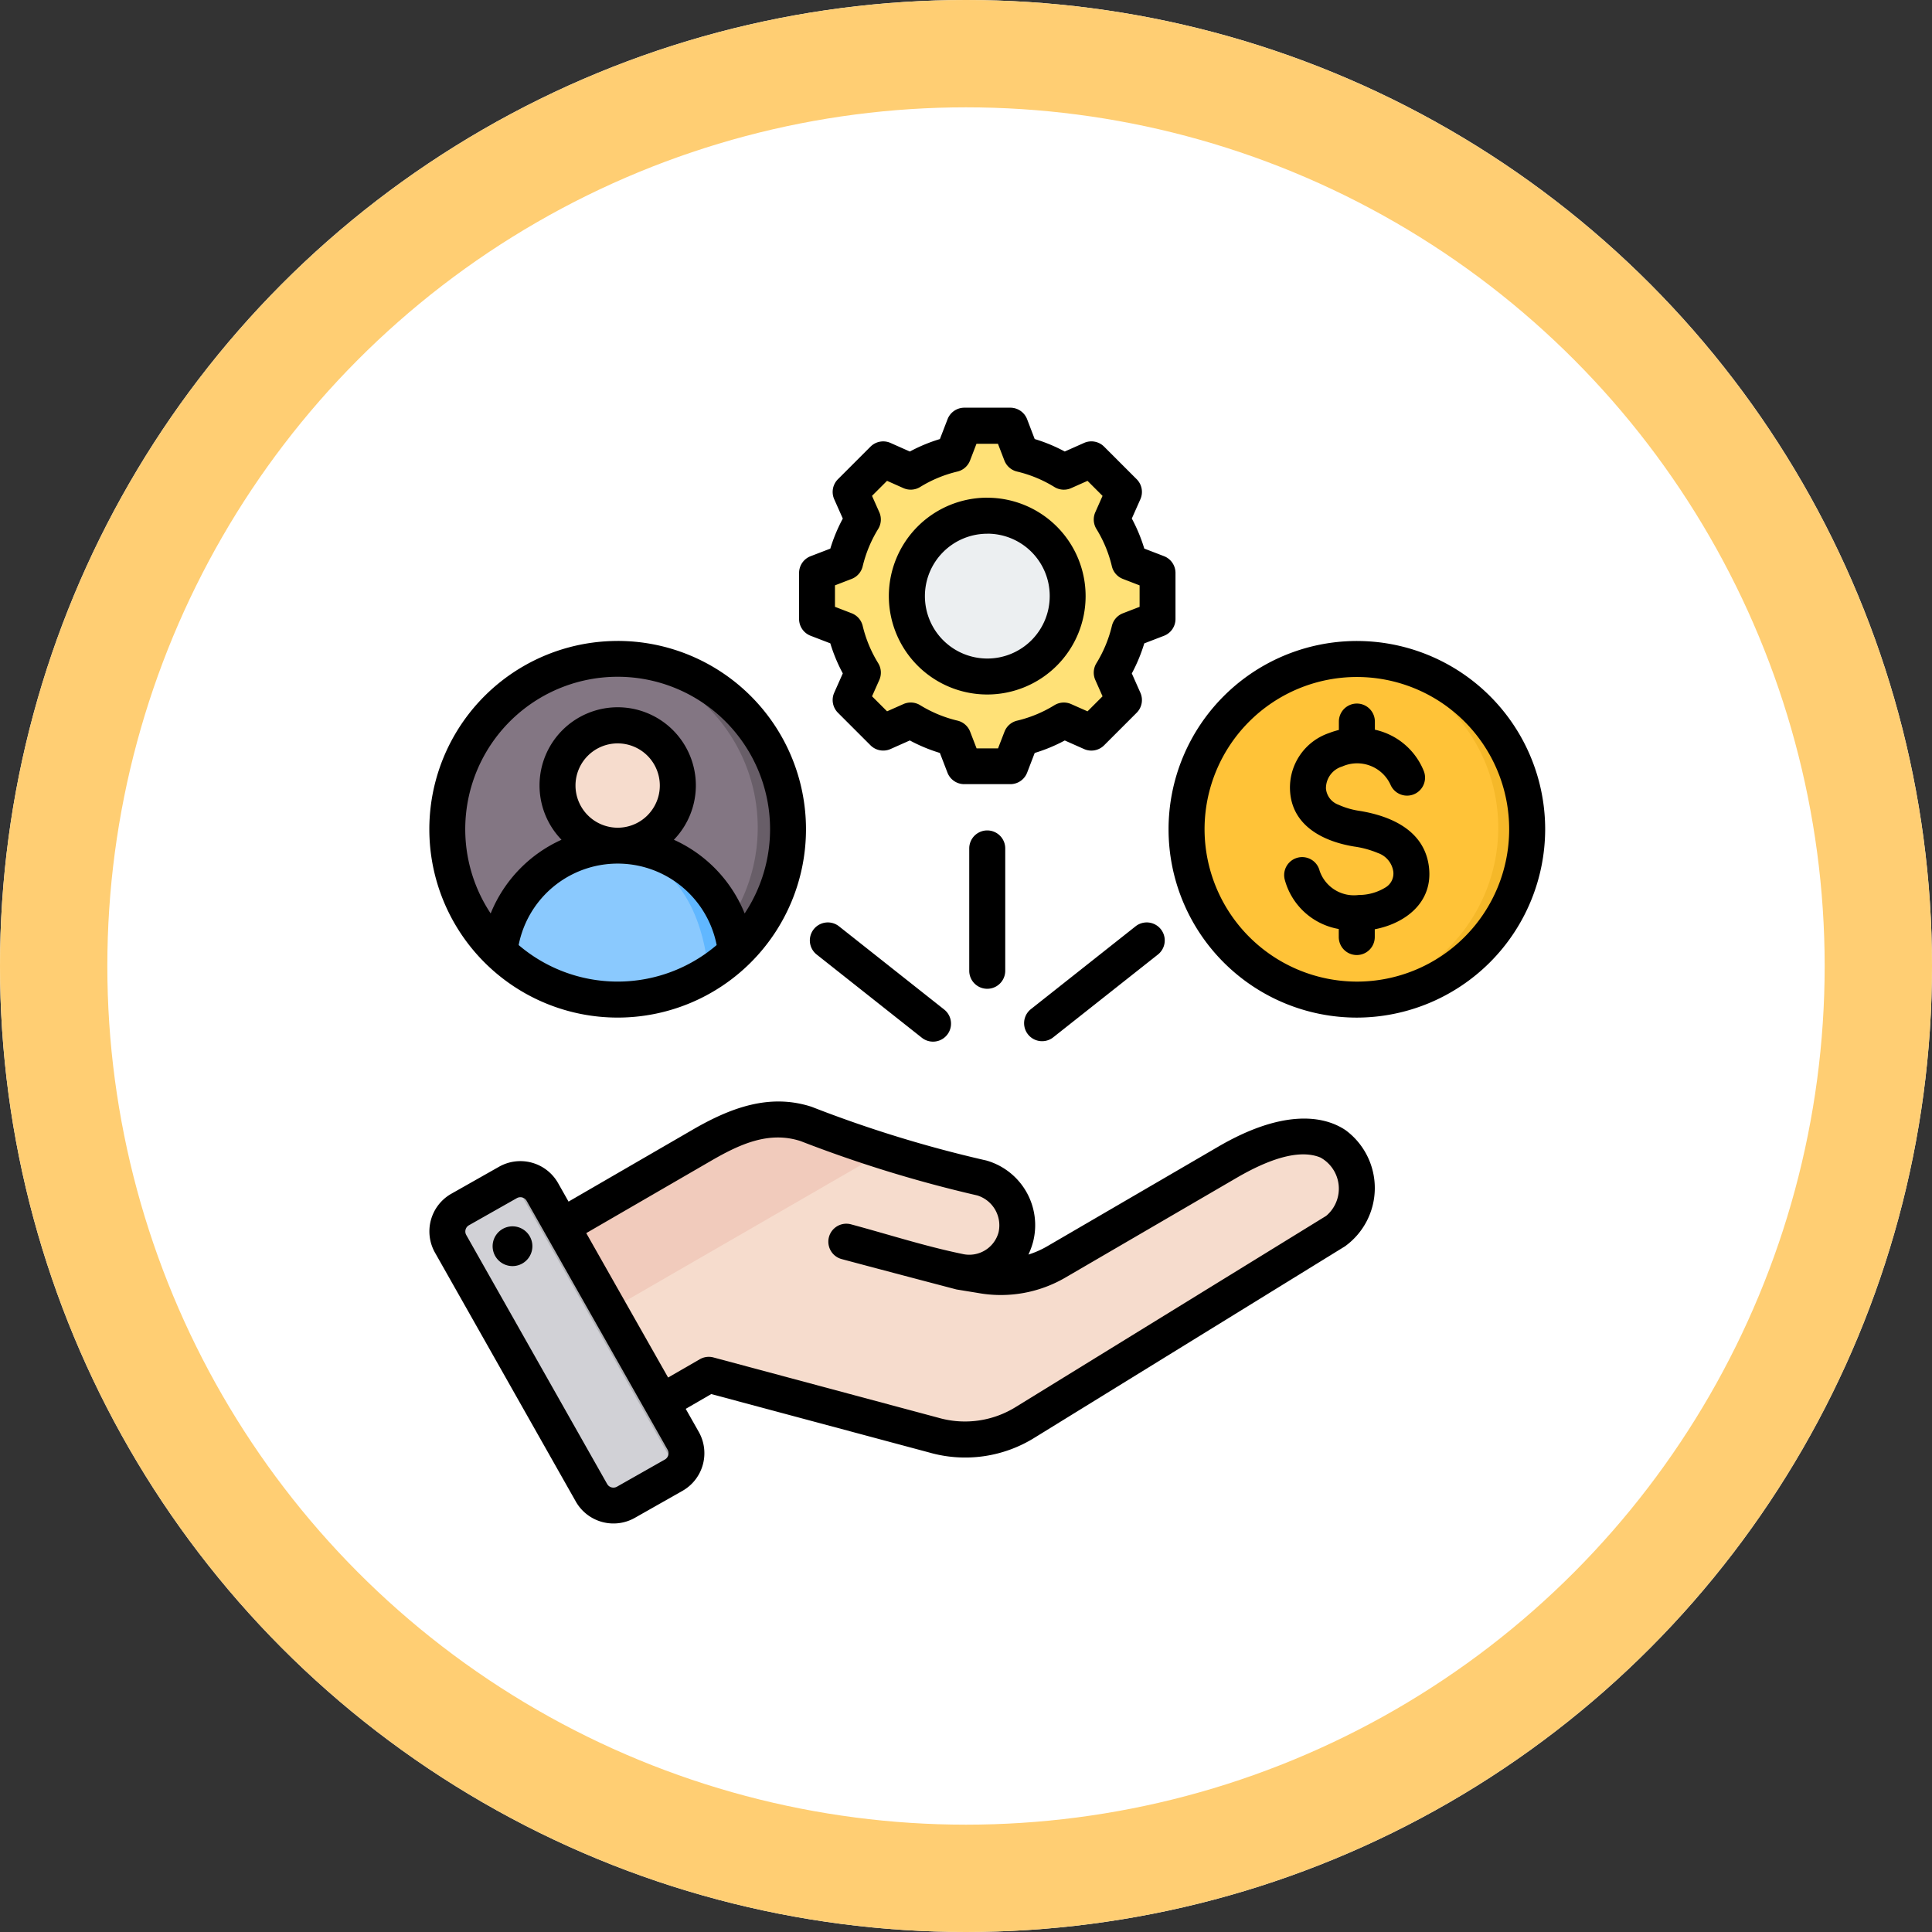 <svg xmlns="http://www.w3.org/2000/svg" width="90" height="90" viewBox="0 0 90 90">
  <rect x="0" y="0" width="90" height="90" fill="#333333" stroke="none"/>
  <g id="Grupo_1117137" data-name="Grupo 1117137" transform="translate(-179.711 -766)">
    <g id="Elipse_11510" data-name="Elipse 11510" transform="translate(179.711 766)" fill="#fff" stroke="#ffce73" stroke-width="5">
      <circle cx="45" cy="45" r="45" stroke="none"/>
      <circle cx="45" cy="45" r="42.5" fill="none"/>
    </g>
    <g id="Grupo_1117297" data-name="Grupo 1117297" transform="translate(192.711 777.992)">
      <g id="Grupo_1117296" data-name="Grupo 1117296" transform="translate(7.841 7.769)">
        <g id="Grupo_1117292" data-name="Grupo 1117292" transform="translate(0.001 10.865)">
          <path id="Trazado_874433" data-name="Trazado 874433" d="M22.971,133.85a7.933,7.933,0,1,0-7.933-7.932A7.948,7.948,0,0,0,22.971,133.85Z" transform="translate(-15.038 -117.984)" fill="#837683" fill-rule="evenodd"/>
          <path id="Trazado_874434" data-name="Trazado 874434" d="M91.234,125.917a7.932,7.932,0,0,1-7.228,7.9q.349.031.706.031a7.965,7.965,0,0,0,1.136-.081l.142-.021a7.934,7.934,0,0,0-1.278-15.763q-.357,0-.706.031A7.933,7.933,0,0,1,91.234,125.917Z" transform="translate(-76.778 -117.984)" fill="#685e68" fill-rule="evenodd"/>
          <path id="Trazado_874435" data-name="Trazado 874435" d="M43.684,200.98a5.542,5.542,0,0,0-5.508,4.944,7.931,7.931,0,0,0,11.016,0A5.54,5.54,0,0,0,43.684,200.98Z" transform="translate(-35.751 -192.282)" fill="#8ac9fe" fill-rule="evenodd"/>
          <path id="Trazado_874436" data-name="Trazado 874436" d="M84.015,201.025c3.3.419,4.626,2.914,4.931,5.9a7.876,7.876,0,0,0,1.281-1,5.54,5.54,0,0,0-5.507-4.944A5.462,5.462,0,0,0,84.015,201.025Z" transform="translate(-76.786 -192.282)" fill="#60b7ff" fill-rule="evenodd"/>
          <path id="Trazado_874437" data-name="Trazado 874437" d="M66.816,149.137a2.8,2.8,0,1,0-2.8-2.8A2.807,2.807,0,0,0,66.816,149.137Z" transform="translate(-58.882 -140.858)" fill="#f6dccd" fill-rule="evenodd"/>
          <path id="Trazado_874438" data-name="Trazado 874438" d="M89.825,146.337a2.8,2.8,0,0,1-2.448,2.779,2.914,2.914,0,0,0,.352.021,2.8,2.8,0,1,0,0-5.6,2.917,2.917,0,0,0-.352.022A2.8,2.8,0,0,1,89.825,146.337Z" transform="translate(-79.796 -140.858)" fill="#f1cbbc" fill-rule="evenodd"/>
        </g>
        <g id="Grupo_1117293" data-name="Grupo 1117293" transform="translate(17.218 0)">
          <path id="Trazado_874439" data-name="Trazado 874439" d="M188.838,15.628a6.764,6.764,0,0,1,1.983.822l1.288-.572,1.518,1.518-.572,1.288a6.764,6.764,0,0,1,.822,1.983l1.315.506v2.148l-1.315.506a6.769,6.769,0,0,1-.822,1.982l.572,1.288-1.518,1.519-1.288-.573a6.766,6.766,0,0,1-1.983.823l-.506,1.314h-2.148l-.506-1.315a6.769,6.769,0,0,1-1.982-.822l-1.288.573L180.889,27.1l.573-1.287a6.787,6.787,0,0,1-.823-1.983l-1.314-.506V21.173l1.314-.506a6.766,6.766,0,0,1,.823-1.983l-.573-1.288,1.519-1.518,1.287.572a6.785,6.785,0,0,1,1.983-.822l.506-1.315h2.148Z" transform="translate(-179.325 -14.313)" fill="#ffe177" fill-rule="evenodd"/>
          <path id="Trazado_874440" data-name="Trazado 874440" d="M216.368,16.07l.433-.192,1.518,1.518-.572,1.288a6.764,6.764,0,0,1,.822,1.983l1.315.506v2.148l-1.315.506a6.769,6.769,0,0,1-.822,1.982l.572,1.288L216.8,28.616l-.433-.192L217.7,27.1l-.573-1.288a6.771,6.771,0,0,0,.822-1.982l1.315-.506V21.173l-1.315-.506a6.766,6.766,0,0,0-.822-1.983L217.7,17.4Zm-9.46,0,.192-.192,1.287.572c-.091.051-.181.1-.269.158Zm6.622-.442a6.764,6.764,0,0,1,1.983.822l-.355.158a8.853,8.853,0,0,0-2.253-.98l-.506-1.315h.625Zm-5.141,12.415-1.288.573-.192-.192,1.211-.538Q208.251,27.967,208.388,28.043Zm7.124,0a6.766,6.766,0,0,1-1.983.823l-.506,1.314H212.4l.506-1.314a8.874,8.874,0,0,0,2.253-.98Z" transform="translate(-204.017 -14.313)" fill="#ffd064" fill-rule="evenodd"/>
          <path id="Trazado_874441" data-name="Trazado 874441" d="M223.044,54.289a3.744,3.744,0,1,1-3.743,3.744A3.744,3.744,0,0,1,223.044,54.289Z" transform="translate(-215.112 -50.1)" fill="#eceff1" fill-rule="evenodd"/>
          <path id="Trazado_874442" data-name="Trazado 874442" d="M223.044,54.289c.085,0,.17,0,.254.009a3.744,3.744,0,0,0,0,7.47c-.084.005-.169.008-.254.008a3.744,3.744,0,0,1,0-7.488Z" transform="translate(-215.112 -50.1)" fill="#d1d1d6" fill-rule="evenodd"/>
        </g>
        <g id="Grupo_1117294" data-name="Grupo 1117294" transform="translate(0 32.179)">
          <path id="Trazado_874443" data-name="Trazado 874443" d="M41.491,327.374l8.3-4.809c1.559-.9,3.143-1.544,4.857-.988a58.108,58.108,0,0,0,8.207,2.522,2.307,2.307,0,0,1,1.6,2.762,2.235,2.235,0,0,1-2.765,1.6l1.113.178a5.161,5.161,0,0,0,3.558-.621l7.982-4.649c6.205-3.613,7.116,1.947,5.054,3.218L64.909,335.5a5.318,5.318,0,0,1-4.3.606L50.1,333.294l-3.893,2.247a1.573,1.573,0,0,1-2.142-.576l-3.148-5.45a1.574,1.574,0,0,1,.573-2.142Z" transform="translate(-38.018 -321.369)" fill="#f6dccd" fill-rule="evenodd"/>
          <path id="Trazado_874444" data-name="Trazado 874444" d="M41.491,327.374l8.3-4.809c1.559-.9,3.143-1.544,4.857-.988,1.021.33,2.39.866,3.926,1.379l-16.084,9.288-1.574-2.727A1.574,1.574,0,0,1,41.491,327.374Z" transform="translate(-38.018 -321.369)" fill="#f1cbbc" fill-rule="evenodd"/>
          <path id="Trazado_874445" data-name="Trazado 874445" d="M19.462,350.746l6.586,11.635a1.18,1.18,0,0,1-.443,1.6l-2.242,1.269a1.18,1.18,0,0,1-1.6-.445l-6.583-11.635a1.176,1.176,0,0,1,.443-1.6L17.86,350.3A1.179,1.179,0,0,1,19.462,350.746Z" transform="translate(-15.025 -347.134)" fill="#d1d1d6" fill-rule="evenodd"/>
          <path id="Trazado_874446" data-name="Trazado 874446" d="M49.132,358.741,50.3,360.8l1.153,2.037a1.178,1.178,0,0,1-.44,1.6l.8-.453a1.18,1.18,0,0,0,.443-1.6L51.1,360.337l-2.322-4.1-2.325-4.106-.783-1.381A1.18,1.18,0,0,0,44.3,350.2l1.354,2.392,2.322,4.1,1.156,2.042Z" transform="translate(-41.23 -347.134)" fill="#b1b1b5" fill-rule="evenodd"/>
        </g>
        <g id="Grupo_1117295" data-name="Grupo 1117295" transform="translate(34.442 10.871)">
          <path id="Trazado_874447" data-name="Trazado 874447" d="M351.6,118.043a7.928,7.928,0,1,1-7.928,7.928A7.928,7.928,0,0,1,351.6,118.043Z" transform="translate(-343.675 -118.043)" fill="#ffc338" fill-rule="evenodd"/>
          <path id="Trazado_874448" data-name="Trazado 874448" d="M413.526,118.043a7.928,7.928,0,1,1,0,15.856c-.228,0-.455-.01-.679-.029a7.928,7.928,0,0,0,0-15.8C413.071,118.053,413.3,118.043,413.526,118.043Z" transform="translate(-405.598 -118.043)" fill="#f5b829" fill-rule="evenodd"/>
        </g>
      </g>
      <path id="Trazado_874449" data-name="Trazado 874449" d="M18.944,53.638l.612,1.081v0a2.017,2.017,0,0,1-.761,2.737l-2.232,1.265h0a2.018,2.018,0,0,1-2.737-.761l-6.563-11.6a2.014,2.014,0,0,1,.757-2.74l2.235-1.265h0a2.019,2.019,0,0,1,2.738.758v0l.492.87,5.8-3.36c1.769-1.023,3.578-1.688,5.521-1.057a57.436,57.436,0,0,0,8.072,2.487.849.849,0,0,1,.109.027,3.133,3.133,0,0,1,2.14,3.771,3.571,3.571,0,0,1-.219.6,4.313,4.313,0,0,0,.89-.395l7.958-4.635c2.9-1.689,4.833-1.5,5.927-.765a3.349,3.349,0,0,1-.028,5.41L35.217,54.967a6.109,6.109,0,0,1-4.944.7h0l-10.14-2.718ZM18.1,55.544,11.534,43.949a.337.337,0,0,0-.456-.128L8.844,45.086h0a.333.333,0,0,0-.124.453h0l6.564,11.6h0a.336.336,0,0,0,.456.125L17.97,56h0A.336.336,0,0,0,18.1,55.544Zm.023-3.365,1.476-.852a.839.839,0,0,1,.636-.084L30.705,54.05a4.485,4.485,0,0,0,3.631-.51h0l14.442-8.892a1.656,1.656,0,0,0-.265-2.717c-.821-.342-2.081-.118-3.911.948l-7.958,4.635a5.972,5.972,0,0,1-4.1.723h0l-.987-.161s-3.5-.918-5.349-1.415a.838.838,0,1,1,.435-1.619c1.8.485,3.43,1.016,5.181,1.378a1.413,1.413,0,0,0,1.691-1h0a1.459,1.459,0,0,0-.99-1.724,59.946,59.946,0,0,1-8.229-2.531h0c-1.474-.479-2.822.137-4.164.913L14.31,45.451Zm-7.381-7.034a.926.926,0,1,1-.784,1.049.926.926,0,0,1,.784-1.049Zm5.035-27.28A8.773,8.773,0,1,1,7,26.639a8.772,8.772,0,0,1,8.773-8.773ZM21.689,30.56a7.1,7.1,0,1,0-11.832,0,6.4,6.4,0,0,1,3.3-3.433,3.641,3.641,0,1,1,5.235,0A6.4,6.4,0,0,1,21.689,30.56ZM11.161,32.032a7.1,7.1,0,0,0,9.224,0,4.7,4.7,0,0,0-9.224,0Zm4.612-5.466A1.964,1.964,0,1,0,13.809,24.6,1.969,1.969,0,0,0,15.773,26.566ZM35.2,8.46a7.591,7.591,0,0,1,1.4.581l.9-.4a.838.838,0,0,1,.933.173l1.517,1.517a.838.838,0,0,1,.174.932l-.4.9a7.561,7.561,0,0,1,.581,1.4l.917.353a.838.838,0,0,1,.537.782v2.146a.838.838,0,0,1-.537.782l-.917.353a7.647,7.647,0,0,1-.581,1.4l.4.9a.838.838,0,0,1-.174.932l-1.517,1.517a.838.838,0,0,1-.932.174l-.9-.4a7.565,7.565,0,0,1-1.4.581l-.353.917a.838.838,0,0,1-.783.537H31.918a.838.838,0,0,1-.782-.537l-.353-.917a7.631,7.631,0,0,1-1.4-.582l-.9.4a.838.838,0,0,1-.932-.174l-1.517-1.517a.838.838,0,0,1-.173-.933l.4-.9a7.633,7.633,0,0,1-.582-1.4l-.918-.353a.838.838,0,0,1-.537-.782V14.7a.838.838,0,0,1,.537-.782l.918-.353a7.639,7.639,0,0,1,.582-1.4l-.4-.9a.838.838,0,0,1,.173-.933l1.517-1.517a.838.838,0,0,1,.933-.173l.9.4a7.586,7.586,0,0,1,1.4-.581l.355-.92A.838.838,0,0,1,31.918,7h2.146a.838.838,0,0,1,.783.538Zm-1.412,1-.3-.779h-1l-.3.78a.839.839,0,0,1-.588.514,5.914,5.914,0,0,0-1.736.719.838.838,0,0,1-.78.052l-.762-.339-.7.7.339.762a.838.838,0,0,1-.052.78,5.964,5.964,0,0,0-.722,1.74.838.838,0,0,1-.514.587l-.777.3v1l.777.3a.838.838,0,0,1,.514.586,5.949,5.949,0,0,0,.722,1.738.839.839,0,0,1,.053.782l-.339.762.7.7.763-.338a.839.839,0,0,1,.778.052,5.956,5.956,0,0,0,1.74.72.839.839,0,0,1,.589.515l.3.777h1l.3-.777a.838.838,0,0,1,.589-.514,5.888,5.888,0,0,0,1.735-.719.839.839,0,0,1,.781-.053l.763.338.7-.7-.338-.763a.839.839,0,0,1,.052-.778,5.969,5.969,0,0,0,.721-1.738.838.838,0,0,1,.514-.589l.777-.3v-1l-.777-.3a.838.838,0,0,1-.515-.589,5.9,5.9,0,0,0-.719-1.738.839.839,0,0,1-.053-.779l.338-.763-.7-.7-.762.339a.838.838,0,0,1-.78-.052,5.914,5.914,0,0,0-1.736-.719A.839.839,0,0,1,33.788,9.459Zm-.8,1.734a4.583,4.583,0,1,1-4.582,4.582A4.583,4.583,0,0,1,32.99,11.192Zm0,1.677A2.907,2.907,0,1,0,35.9,15.775a2.9,2.9,0,0,0-2.908-2.906ZM50.208,35.412A8.772,8.772,0,1,1,58.98,26.64a8.789,8.789,0,0,1-8.772,8.772Zm0-1.677a7.095,7.095,0,1,0-7.095-7.095,7.109,7.109,0,0,0,7.095,7.095ZM49.37,22.007v-.386a.838.838,0,1,1,1.677,0V22a3.185,3.185,0,0,1,2.272,1.909.838.838,0,1,1-1.546.649,1.71,1.71,0,0,0-2.246-.844,1.057,1.057,0,0,0-.759,1.022v0a.883.883,0,0,0,.579.758,3.661,3.661,0,0,0,1,.29h0c1.44.237,3.013.9,3.219,2.613.2,1.661-1.12,2.633-2.524,2.9v.362a.838.838,0,1,1-1.677,0v-.374a3.167,3.167,0,0,1-2.519-2.309.838.838,0,0,1,1.627-.405A1.688,1.688,0,0,0,50.291,29.7h0a2.377,2.377,0,0,0,1.26-.357.754.754,0,0,0,.353-.744h0a1.079,1.079,0,0,0-.721-.856,4.444,4.444,0,0,0-1.1-.3c-1.412-.23-2.91-.949-2.989-2.624a2.681,2.681,0,0,1,1.82-2.663,3.475,3.475,0,0,1,.458-.144ZM33.828,33.231a.838.838,0,1,1-1.677,0v-5.7a.838.838,0,1,1,1.677,0Zm2.209,3.12A.838.838,0,0,1,35,35.036l4.9-3.877a.838.838,0,0,1,1.04,1.315Zm-5.053-1.315a.838.838,0,0,1-1.04,1.315l-4.9-3.877a.838.838,0,0,1,1.04-1.315Z" transform="translate(0)" fill-rule="evenodd"/>
    </g>
  </g>
</svg>
